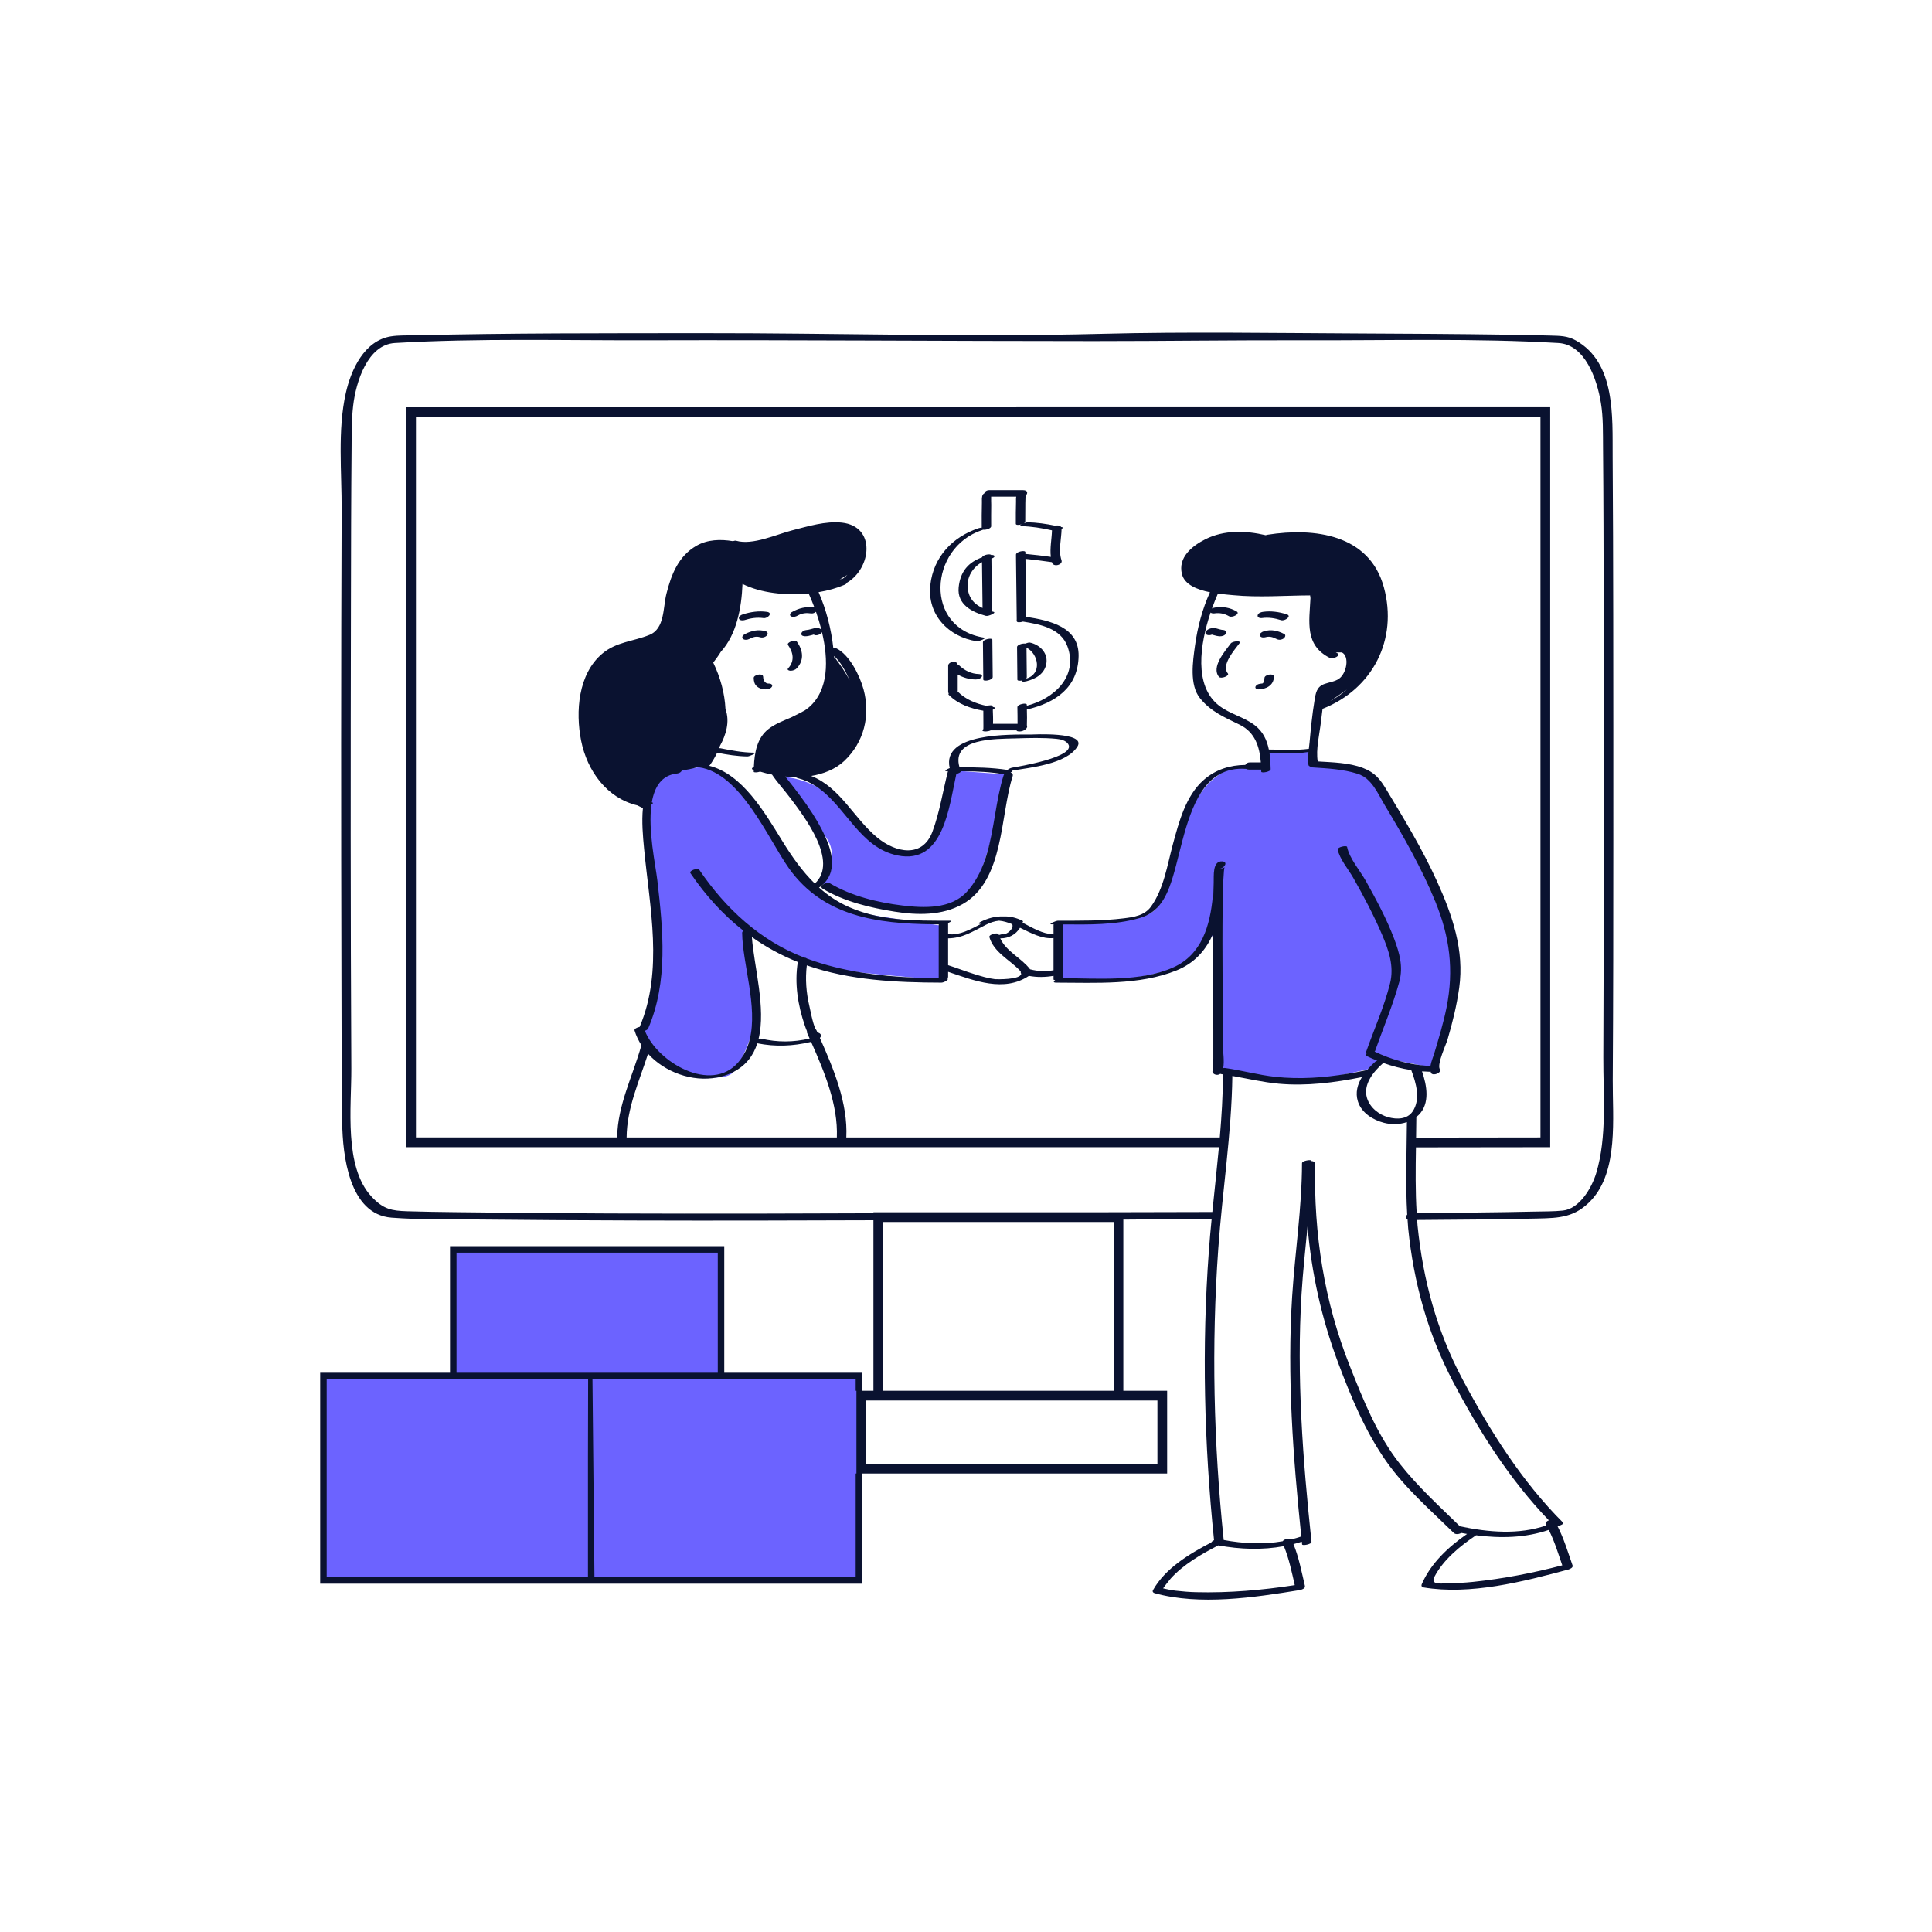 <?xml version="1.0" standalone="no"?>
<svg version="1.1" id="Layer_1" xmlns="http://www.w3.org/2000/svg" xmlns:xlink="http://www.w3.org/1999/xlink" x="0px" y="0px" width="595.28px" height="595.28px" viewBox="0 0 595.28 595.28" enable-background="new 0 0 595.28 595.28" xml:space="preserve">
<path id="color_x5F_2" fill="#6c63ff" d="M264.648,431.518v-7.55h-42.489v-39h-82.5v39h-40v62.99h164.989v-35.94V431.518z
	 M289.229,285.098c-0.569-0.08-1.27-0.19-2.06-0.311c-2.82-0.42-6.82-1.029-10.69-1.609c-0.01,0-0.02,0-0.04-0.01
	c-2.26-0.351-4.47-0.69-6.369-0.98c-0.021,0-0.04,0-0.061-0.01c-2.35-0.37-4.21-0.67-5.06-0.82c-3.66-0.67-10.33-4-10.33-4
	c-7.33-5.67-24.66-31.67-28-35c-3.33-3.34-8.33-6.67-11-6c-0.08,0.021-0.17,0.04-0.271,0.061c0,0,0,0-0.01,0
	c-0.31,0.06-0.69,0.109-1.12,0.149c-3.59,0.42-10.68,0.82-13.27,7.45c-3,7.67-1,23.67,0,32c1,8.34,1.67,25.34,0.67,30
	c-1,4.67-4.67,11.67-4.67,11.67l9,11.33c3.84,1.59,10.29,3.17,14.97,2.979c2.229-0.079,4.07-0.569,5.03-1.64
	c0.029-0.03,0.06-0.06,0.08-0.1c1.09-1.24,2.119-3.15,3.029-5.17c0,0,0.011,0,0.011-0.011c0.729-1.63,1.38-3.319,1.92-4.77
	c0.62-1.69,1.08-3.061,1.3-3.62c0.66-1.67-0.67-13-0.67-13l-1.33-18c0,0,11.66,9,19,11.33c3.14,1,9.85,1.94,16.52,2.69
	c6.24,0.689,12.431,1.22,15.61,1.479h0.06c1.351,0.11,2.141,0.17,2.141,0.17l6.33,0.33l1-16.33
	C290.949,285.357,290.309,285.258,289.229,285.098z M309.188,238.558l-12.1-0.91l-3.8-0.29l-3.67,15.33c0,0-3,8-7.67,10
	c-4.66,2-12.33-3.67-21.66-13.67c-3-3.22-6.11-5.36-8.95-6.8c-0.01-0.01-0.02-0.01-0.03-0.01c-3.949-1.99-7.37-2.601-9.22-2.771
	c-0.93-0.1-1.47-0.08-1.47-0.08s9.01,11.34,13.45,17.99c0.319,0.47,0.619,0.92,0.88,1.34c1.17,1.86,1.46,3.72,1.279,5.41
	c-0.449,4.1-3.609,7.26-3.609,7.26l1.06,1.061l0.04,0.04l1.57,1.56c0,0,14.66,4.67,21,6.67c6.33,2,20-2,23.33-6.33
	c0.99-1.29,2.39-4.96,3.87-9.479c0.029-0.091,0.06-0.181,0.09-0.271c0.12-0.37,0.24-0.75,0.37-1.13c0.02-0.08,0.04-0.15,0.069-0.23
	c3.36-10.579,6.931-24.56,6.931-24.56L309.188,238.558z M447.619,291.518c-4-13.5-21.5-47.5-21.5-47.5s-7.5-7.5-13-7.5s-9.5-1-9.5-1
	l0.5-4.5l-14,1v3.5l-11.5,1.5c0,0-1.24,0.41-3.01,1.64c-0.011,0-0.011,0-0.011,0.011c-1.59,1.1-3.6,2.85-5.529,5.54
	c-1.221,1.699-2.421,3.779-3.45,6.31c-4.5,11-9.5,26.5-9.5,26.5s0.42,1.69-1.21,3.28c-0.07,0.06-0.13,0.12-0.2,0.18
	c-0.18,0.17-0.39,0.34-0.63,0.49c-0.05,0.04-0.101,0.08-0.15,0.1c-0.88,0.57-2.109,1.08-3.81,1.45c-7,1.5-24.5,2-24.5,2l-1,17.5
	l15,0.5c0,0,18.5-2,24-5.5c4.1-2.61,7.37-6.62,8.77-8.48c0.12-0.17,0.23-0.31,0.32-0.439c0.27-0.37,0.41-0.58,0.41-0.58l0.5-5
	l1,47.5c0,0,19.5,4.5,28.5,3c3.819-0.64,7.83-1.45,11.17-2.18c2.59-0.57,4.78-1.08,6.18-1.42c1.05-0.25,1.65-0.4,1.65-0.4l1.5-2.5
	l7,0.5h0.01l5.7,1.14c0.02,0.011,0.04,0.011,0.06,0.011l4.23,0.85C441.619,329.018,451.619,305.018,447.619,291.518z"></path>
<path id="color_x5F_1" d="M317.319,197.987c-0.28-0.06-0.9,0.11-1.46,0.32c-0.801-0.13-2.49,0.34-2.49,1.08
	c0.04,3.35,0.08,6.689,0.1,10.03c0.01,0.35,0.72,0.399,1.44,0.25c-0.221,0.29,0.26,0.5,1.319,0.239c3.011-0.75,5.78-2.38,6.2-5.699
	C322.839,201.018,320.209,198.577,317.319,197.987z M316.159,209.088c0.13-0.141,0.21-0.28,0.21-0.45
	c-0.021-3.03-0.05-6.061-0.09-9.09C320.049,201.508,321.119,207.728,316.159,209.088z M305.759,197.128
	c-0.01-0.7-2.91-0.2-2.899,0.779c0.05,3.82,0.09,7.65,0.109,11.48c0.01,0.7,2.91,0.2,2.9-0.78
	C305.839,204.777,305.799,200.958,305.759,197.128z M306.148,188.518c-0.18-0.04-0.369-0.1-0.55-0.15
	c0.03-0.069,0.05-0.149,0.05-0.22c-0.06-5.35-0.13-10.7-0.18-16.05c1.36-0.38,1.2-1.21-0.07-1.101
	c-0.359-0.449-2.529-0.06-2.81,0.73c-4.14,1.48-6.71,4.28-7.21,9.25c-0.52,5.25,4.07,7.63,8.42,8.78
	C304.539,189.947,307.129,188.777,306.148,188.518z M298.429,182.638c-1.12-4.01,0.91-7.62,4.141-9.44
	c0.05,4.71,0.109,9.431,0.17,14.141C300.739,186.407,299.089,185.018,298.429,182.638z M332.329,202.138
	c0.16-9.04-8.94-10.95-16.16-12.09c-0.08-5.95-0.15-11.91-0.21-17.86c2.729,0.271,5.439,0.65,8.16,1.021
	c0.02,0.069,0.029,0.14,0.05,0.199c0.479,1.41,3.37,0.61,2.9-0.779c-1.03-3.04-0.03-6.54,0.02-9.681c0.37-0.21,0.54-0.42,0.22-0.5
	c-0.12-0.02-0.25-0.05-0.37-0.08c-0.319-0.489-1.1-0.59-1.76-0.38c-2.83-0.59-5.78-1.01-8.62-1.069c-0.199,0-0.62,0.119-1.05,0.29
	c0.23-0.16,0.38-0.36,0.38-0.58c-0.01-1.87,0-3.75,0.03-5.631c0.01-0.6,0.02-1.21,0.05-1.81c0-0.08,0.03-0.3,0.05-0.51
	c0.73-0.58,0.7-1.66-0.75-1.66h-10.5c-0.81,0-1.37,0.49-1.489,0.99c-0.19,0.109-0.351,0.239-0.44,0.39
	c-0.43,0.67-0.28,1.8-0.3,2.561c-0.08,2.539-0.061,5.079-0.05,7.619c-0.311,0.011-0.641,0.061-0.92,0.15
	c-8.08,2.68-13.96,8.87-14.921,17.51c-1.02,9.17,5.62,16.03,14.29,17.34c0.671,0.11,3.141-0.979,2.391-1.09
	c-18.76-2.84-17.12-27.74-0.771-33.149c0.141-0.04,0.261-0.091,0.36-0.13c0.8,0.119,2.47-0.341,2.47-1.08
	c-0.01-2.19-0.01-4.381,0.021-6.57c0.01-0.5-0.07-1.72-0.03-2.53h7.73c-0.101,0.521-0.051,1.141-0.061,1.57
	c-0.08,2.27-0.06,4.54-0.06,6.81c0,0.391,0.93,0.41,1.739,0.16c-0.489,0.28-0.71,0.54-0.05,0.55c3.13,0.061,6.391,0.601,9.45,1.29
	c-0.08,2.66-0.69,5.5-0.35,8.17c-2.511-0.34-5.021-0.659-7.551-0.88c-0.069-0.01-0.18,0-0.29,0.021v-0.59
	c-0.01-0.7-2.909-0.2-2.899,0.779c0,0.5,0.01,1,0.01,1.5c0.061,6.15,0.14,12.311,0.22,18.471c-0.06,0.09-0.069,0.18,0,0.25
	c0,0.09,0.011,0.18,0.011,0.27c0,0.43,1.06,0.41,1.899,0.12c5.36,0.83,11.71,2.09,13.73,7.69c3.37,9.319-4.311,16.149-12.53,18.229
	c0-0.11-0.01-0.21-0.01-0.31c0-0.69-2.9-0.2-2.9,0.779c0.021,1.7,0.07,3.4,0.05,5.11h-7.56c0.06-1.44-0.01-2.91-0.061-4.34
	c0.61-0.33,0.95-0.72,0.15-0.83c-0.06-0.01-0.12-0.021-0.17-0.03c0-0.06-0.01-0.13-0.01-0.189c0-0.41-1-0.4-1.82-0.131
	c-3.34-0.689-6.53-1.97-8.979-4.43c0.01-0.05,0.02-0.1,0.02-0.149v-5.091c1.65,0.95,3.48,1.48,5.47,1.521
	c0.65,0.02,1.53-0.22,1.91-0.79c0.391-0.58-0.32-0.86-0.79-0.87c-2.41-0.05-4.49-1.09-6.21-2.74c-0.1-0.09-0.24-0.16-0.399-0.189
	c-0.2-1.36-2.921-0.931-2.921,0.359v8c0,0.23,0.07,0.4,0.171,0.551c-0.11,0.14-0.131,0.279-0.011,0.399
	c2.851,2.891,6.74,4.23,10.67,4.91c0.011,1.55,0.021,3.09,0.021,4.64c0,0.33,0,0.66-0.01,0.99c0,0.01,0,0.01,0,0.021
	c-0.091,0.08-0.181,0.159-0.24,0.27c-0.19,0.34,0.28,0.44,0.7,0.46c0.109,0.01,0.229,0.021,0.33,0.01
	c0.359-0.01,0.989-0.1,1.47-0.34h7.97c-0.02,0.391,1.08,0.34,1.24,0.32c0.46-0.07,1.01-0.23,1.39-0.561
	c0.05-0.02,0.09-0.05,0.141-0.079l0.01-0.011c0.02-0.01,0.03-0.029,0.05-0.04c0.07-0.06,0.12-0.12,0.16-0.18
	c0.27-0.32,0.36-0.71,0.18-1.01c0.07-1.61,0.04-3.24,0-4.86C325.199,216.548,332.159,211.867,332.329,202.138z M332.329,202.138
	c0.16-9.04-8.94-10.95-16.16-12.09c-0.08-5.95-0.15-11.91-0.21-17.86c2.729,0.271,5.439,0.65,8.16,1.021
	c0.02,0.069,0.029,0.14,0.05,0.199c0.479,1.41,3.37,0.61,2.9-0.779c-1.03-3.04-0.03-6.54,0.02-9.681c0.37-0.21,0.54-0.42,0.22-0.5
	c-0.12-0.02-0.25-0.05-0.37-0.08c-0.319-0.489-1.1-0.59-1.76-0.38c-2.83-0.59-5.78-1.01-8.62-1.069c-0.199,0-0.62,0.119-1.05,0.29
	c0.23-0.16,0.38-0.36,0.38-0.58c-0.01-1.87,0-3.75,0.03-5.631c0.01-0.6,0.02-1.21,0.05-1.81c0-0.08,0.03-0.3,0.05-0.51
	c0.73-0.58,0.7-1.66-0.75-1.66h-10.5c-0.81,0-1.37,0.49-1.489,0.99c-0.19,0.109-0.351,0.239-0.44,0.39
	c-0.43,0.67-0.28,1.8-0.3,2.561c-0.08,2.539-0.061,5.079-0.05,7.619c-0.311,0.011-0.641,0.061-0.92,0.15
	c-8.08,2.68-13.96,8.87-14.921,17.51c-1.02,9.17,5.62,16.03,14.29,17.34c0.671,0.11,3.141-0.979,2.391-1.09
	c-18.76-2.84-17.12-27.74-0.771-33.149c0.141-0.04,0.261-0.091,0.36-0.13c0.8,0.119,2.47-0.341,2.47-1.08
	c-0.01-2.19-0.01-4.381,0.021-6.57c0.01-0.5-0.07-1.72-0.03-2.53h7.73c-0.101,0.521-0.051,1.141-0.061,1.57
	c-0.08,2.27-0.06,4.54-0.06,6.81c0,0.391,0.93,0.41,1.739,0.16c-0.489,0.28-0.71,0.54-0.05,0.55c3.13,0.061,6.391,0.601,9.45,1.29
	c-0.08,2.66-0.69,5.5-0.35,8.17c-2.511-0.34-5.021-0.659-7.551-0.88c-0.069-0.01-0.18,0-0.29,0.021v-0.59
	c-0.01-0.7-2.909-0.2-2.899,0.779c0,0.5,0.01,1,0.01,1.5c0.061,6.15,0.14,12.311,0.22,18.471c-0.06,0.09-0.069,0.18,0,0.25
	c0,0.09,0.011,0.18,0.011,0.27c0,0.43,1.06,0.41,1.899,0.12c5.36,0.83,11.71,2.09,13.73,7.69c3.37,9.319-4.311,16.149-12.53,18.229
	c0-0.11-0.01-0.21-0.01-0.31c0-0.69-2.9-0.2-2.9,0.779c0.021,1.7,0.07,3.4,0.05,5.11h-7.56c0.06-1.44-0.01-2.91-0.061-4.34
	c0.61-0.33,0.95-0.72,0.15-0.83c-0.06-0.01-0.12-0.021-0.17-0.03c0-0.06-0.01-0.13-0.01-0.189c0-0.41-1-0.4-1.82-0.131
	c-3.34-0.689-6.53-1.97-8.979-4.43c0.01-0.05,0.02-0.1,0.02-0.149v-5.091c1.65,0.95,3.48,1.48,5.47,1.521
	c0.65,0.02,1.53-0.22,1.91-0.79c0.391-0.58-0.32-0.86-0.79-0.87c-2.41-0.05-4.49-1.09-6.21-2.74c-0.1-0.09-0.24-0.16-0.399-0.189
	c-0.2-1.36-2.921-0.931-2.921,0.359v8c0,0.23,0.07,0.4,0.171,0.551c-0.11,0.14-0.131,0.279-0.011,0.399
	c2.851,2.891,6.74,4.23,10.67,4.91c0.011,1.55,0.021,3.09,0.021,4.64c0,0.33,0,0.66-0.01,0.99c0,0.01,0,0.01,0,0.021
	c-0.091,0.08-0.181,0.159-0.24,0.27c-0.19,0.34,0.28,0.44,0.7,0.46c0.109,0.01,0.229,0.021,0.33,0.01
	c0.359-0.01,0.989-0.1,1.47-0.34h7.97c-0.02,0.391,1.08,0.34,1.24,0.32c0.46-0.07,1.01-0.23,1.39-0.561
	c0.05-0.02,0.09-0.05,0.141-0.079l0.01-0.011c0.02-0.01,0.03-0.029,0.05-0.04c0.07-0.06,0.12-0.12,0.16-0.18
	c0.27-0.32,0.36-0.71,0.18-1.01c0.07-1.61,0.04-3.24,0-4.86C325.199,216.548,332.159,211.867,332.329,202.138z M316.229,209.907
	c3.011-0.75,5.78-2.38,6.2-5.699c0.41-3.19-2.22-5.631-5.109-6.221c-0.28-0.06-0.9,0.11-1.46,0.32c-0.801-0.13-2.49,0.34-2.49,1.08
	c0.04,3.35,0.08,6.689,0.1,10.03c0.01,0.35,0.72,0.399,1.44,0.25C314.688,209.958,315.169,210.168,316.229,209.907z
	 M316.279,199.548c3.77,1.96,4.84,8.18-0.12,9.54c0.13-0.141,0.21-0.28,0.21-0.45C316.349,205.607,316.319,202.577,316.279,199.548z
	 M305.398,170.997c-0.359-0.449-2.529-0.06-2.81,0.73c-4.14,1.48-6.71,4.28-7.21,9.25c-0.52,5.25,4.07,7.63,8.42,8.78
	c0.74,0.189,3.33-0.98,2.35-1.24c-0.18-0.04-0.369-0.1-0.55-0.15c0.03-0.069,0.05-0.149,0.05-0.22c-0.06-5.35-0.13-10.7-0.18-16.05
	C306.829,171.718,306.669,170.888,305.398,170.997z M298.429,182.638c-1.12-4.01,0.91-7.62,4.141-9.44
	c0.05,4.71,0.109,9.431,0.17,14.141C300.739,186.407,299.089,185.018,298.429,182.638z M302.859,197.907
	c0.05,3.82,0.09,7.65,0.109,11.48c0.01,0.7,2.91,0.2,2.9-0.78c-0.03-3.83-0.07-7.649-0.11-11.479
	C305.749,196.428,302.849,196.928,302.859,197.907z M396.459,189.277c-2.37-0.76-4.87-1.109-7.34-0.76
	c-0.61,0.09-1.51,0.39-1.62,1.1c-0.11,0.69,0.8,0.9,1.3,0.82c2.03-0.29,4.01,0.03,5.95,0.65
	C395.859,191.438,398.169,189.817,396.459,189.277z M395.679,195.327c-2.06-1.029-3.99-1.5-6.27-0.81c-0.511,0.15-1.38,0.61-1.2,1.3
	c0.18,0.66,1.18,0.68,1.689,0.521c1.32-0.391,2.341-0.011,3.53,0.59c0.66,0.319,1.47,0.22,2.07-0.21
	C395.909,196.428,396.339,195.657,395.679,195.327z M391.229,207.827c-0.479,0.051-1.609,0.391-1.63,1.051
	c-0.01,0.55-0.12,1.229-0.42,1.56c-0.02,0.03-0.04,0.05-0.05,0.06c-0.02,0.011-0.03,0.021-0.06,0.04
	c-0.021,0.011-0.021,0.011-0.03,0.021c-0.01,0-0.021,0.01-0.03,0.01c-0.02,0.01-0.05,0.01-0.08,0.021
	c-0.149,0.01-0.37,0.029-0.13,0.029c-0.67,0.011-1.52,0.19-1.9,0.82c-0.35,0.58,0.29,0.98,0.82,0.97
	c2.351-0.029,4.74-1.22,4.79-3.85C392.529,207.878,391.769,207.768,391.229,207.827z M379.229,198.237
	c-1.729,2.32-6.149,7.34-3.63,10.33c0.59,0.69,3.36-0.32,2.71-1.09c-2.14-2.53,2.141-7.32,3.59-9.27
	C382.629,197.237,379.739,197.558,379.229,198.237z M377.739,195.188c0.33-0.6-0.28-1.06-0.851-1.08c-0.74-0.03-1.42-0.33-2.14-0.49
	c-0.95-0.199-2.04-0.109-2.811,0.53c-0.42,0.35-0.829,0.98-0.199,1.37c0.449,0.27,1.149,0.24,1.68,0.01
	c0.19,0.05,0.39,0.11,0.58,0.17c0.6,0.181,1.22,0.32,1.85,0.351C376.529,196.067,377.389,195.838,377.739,195.188z M245.519,197.678
	c-0.5-0.71-3.31,0.229-2.699,1.09c1.649,2.33,2.06,4.95,0.01,7.16c-0.48,0.52,0.41,0.74,0.76,0.74c0.68-0.011,1.44-0.25,1.92-0.761
	C247.869,203.357,247.419,200.357,245.519,197.678z M237.019,210.617c-0.479-0.01-0.729,0-1.13-0.31
	c-0.529-0.42-0.74-1.09-0.75-1.75c-0.02-0.67-0.72-0.79-1.279-0.73c-0.461,0.051-1.65,0.4-1.631,1.051
	c0.021,0.979,0.21,1.939,0.99,2.609c0.74,0.66,1.74,0.91,2.71,0.92c0.67,0.011,1.53-0.199,1.91-0.819
	C238.188,210.997,237.539,210.617,237.019,210.617z M235.249,190.447c1.31,0.181,3.01-1.649,1.05-1.93
	c-2.49-0.36-5.02,0.01-7.4,0.77c-0.51,0.16-1.399,0.601-1.22,1.28c0.181,0.65,1.19,0.66,1.69,0.5
	C231.299,190.458,233.239,190.157,235.249,190.447z M234.229,196.348c0.681,0.21,1.561-0.021,2.051-0.55
	c0.439-0.48,0.279-1.101-0.351-1.29c-2.27-0.681-4.3-0.19-6.37,0.84c-0.46,0.229-1.16,0.83-0.71,1.399
	c0.431,0.54,1.41,0.431,1.95,0.16C231.989,196.308,232.898,195.947,234.229,196.348z M263.88,431.518v19.5l0,0V431.518
	L263.88,431.518z M496.909,332.888c0.16-24.82,0.18-49.641,0.18-74.45c0-22.88,0.01-45.76-0.03-68.64
	c-0.029-16.36-0.06-32.721-0.18-49.07c-0.09-12.3,1-28.9-11.35-35.83c-2.591-1.46-4.95-1.41-7.82-1.5
	c-4.64-0.15-9.28-0.21-13.92-0.28c-15.03-0.22-30.061-0.3-45.09-0.37c-26.36-0.119-52.78-0.569-79.13,0.11
	c-41.75,1.07-81.94-0.25-123.431-0.2c-29.43,0.03-58.89-0.05-88.319,0.66c-2.421,0.061-4.971-0.05-7.37,0.33
	c-8.23,1.3-12.29,10.311-13.891,17.42c-2.59,11.5-1.239,24.41-1.29,36.07c-0.199,47.979-0.18,95.95-0.06,143.93
	c0.03,14.94,0.03,29.891,0.229,44.83c0.141,10.03,2.11,28.28,15.21,29.28c8.971,0.689,18.07,0.47,27.051,0.569
	c16.029,0.171,32.069,0.25,48.109,0.301c24.44,0.08,48.87,0.02,73.311-0.07v52.54h-3.471v-5.55h-42.489v-39h-84.5v39h-40v64.99
	h166.989v-33.94h93.971v-25.5h-13.5v-52.74c8.939-0.06,18.33-0.16,27.21-0.18c-0.33,3.3-0.62,6.59-0.86,9.89
	c-2.189,29.69-1.439,59.45,1.601,89.05c-0.391,0.21-0.73,0.471-0.851,0.71c-6.79,3.53-14.18,7.971-17.96,14.69
	c-0.26,0.45,0.05,0.82,0.5,0.94c13.97,3.859,30.65,1.33,44.69-0.95c0.56-0.101,1.819-0.48,1.62-1.3
	c-1.04-4.341-1.841-8.74-3.53-12.87c0.859-0.221,1.72-0.471,2.57-0.74c0.029,0.27,0.06,0.55,0.09,0.83
	c0.06,0.51,2.979-0.04,2.899-0.78c-2.68-25.33-4.63-50.89-3.069-76.359c0.43-6.961,1.189-13.881,1.85-20.811
	c1.23,14.32,4.27,28.26,9.47,42.11c3.91,10.399,8.3,21.02,14.71,30.149c5.83,8.32,13.681,15.11,20.9,22.181
	c0.54,0.52,1.61,0.38,2.28-0.021c0.6,0.11,1.189,0.21,1.79,0.311c-5.75,4-11.19,9.029-13.971,15.52c-0.18,0.44-0.01,0.86,0.5,0.95
	c14.46,2.43,30.83-1.771,44.761-5.53c0.43-0.12,1.439-0.59,1.22-1.22c-1.43-4.09-2.66-8.24-4.63-12.101
	c0.91-0.189,2.02-0.77,1.75-1.05c-12.75-12.71-22.62-28.41-31.04-44.229c-7.891-14.83-12.15-30.57-13.84-47.311
	c-0.051-0.59-0.08-1.17-0.131-1.76c12.37-0.08,24.75-0.17,37.11-0.45c6.76-0.149,11.62-0.35,16.58-5.7
	C498.719,360.697,496.839,344.338,496.909,332.888z M263.88,428.518v25.5h-0.231v31.94h-80.489l-0.613-61.146l35.333,0.156h45.77
	v3.55H263.88z M100.659,424.968h38l42.553-0.156l-0.053,24.156v36.99h-80.5V424.968z M181.159,424.968v22 M140.659,422.968v-37h80.5
	v37H140.659z M221.159,424.968l-38.614,0.178 M356.619,431.518v19.5H266.88v-19.5H356.619z M272.119,428.518v-52h71v52H272.119z
	 M398.938,488.397c-10.04,1.55-20.25,2.44-30.399,2.18c-2.09-0.05-4.18-0.22-6.26-0.46c-1.311-0.149-2.591-0.409-3.881-0.71
	c-0.1-0.02,1.94-2.62,2.32-3.04c3.92-4.35,9.45-7.529,14.66-10.21c6.74,1.23,13.54,1.471,20.21,0.24
	C397.179,480.258,397.999,484.338,398.938,488.397z M481.359,482.298c-9.051,2.37-18.271,4.149-27.58,5.109
	c-2.471,0.25-4.95,0.391-7.44,0.41c-1.92,0.021-5.78,0.72-4.36-2c2.74-5.27,7.92-9.49,12.82-12.78c7.53,0.971,15.19,0.82,22.4-1.649
	C478.969,474.857,480.089,478.607,481.359,482.298z M447.719,425.747c7.98,15.2,17.53,30.261,29.5,42.681
	c-0.68,0.27-1.22,0.81-0.88,1.39c0.04,0.061,0.07,0.12,0.1,0.18c-8.529,2.961-17.89,2.11-26.609,0.28
	c-6.37-6.2-12.96-12.229-18.49-19.22c-7.02-8.89-11.29-19.7-15.43-30.13c-7.971-20.07-11.11-40.75-10.71-62.21
	c0.01-0.66-0.521-0.971-1.13-0.99v-0.1c0-0.42-2.9-0.021-2.9,0.779c-0.03,13.761-2.16,27.37-3.04,41.08
	c-1.58,24.63,0.28,49.4,2.82,73.92c-1.04,0.351-2.08,0.66-3.13,0.92c-0.681-0.479-2.2-0.09-2.601,0.551
	c-5.99,1.05-12.16,0.729-18.18-0.381c-3.101-29.859-3.811-59.829-1.67-89.789c1.26-17.711,4.1-35.431,4.34-53.2
	c4.76,0.85,9.45,1.95,14.29,2.399c8.58,0.78,17.21-0.34,25.63-2.029c-1.37,2.239-2.07,4.779-1.25,7.449
	c1.09,3.561,4.68,5.78,8.1,6.641c2.25,0.569,4.771,0.529,7.011-0.23c-0.07,9.521-0.46,18.99,0.09,28.5
	c-0.45,0.471-0.48,1.181,0.109,1.5c0.061,0.9,0.11,1.8,0.19,2.7C435.579,395.228,439.898,410.848,447.719,425.747z M252.619,319.798
	c0.729-0.78,0.17-1.471-0.63-1.641c-0.061-0.06-0.13-0.13-0.2-0.21c-0.07-0.17-0.15-0.35-0.23-0.52
	c-0.06-0.141-0.16-0.25-0.279-0.34c-0.95-2.07-1.67-6.15-1.891-7.07c-0.979-4.12-1.31-8.37-0.8-12.57
	c13.22,4.61,27.62,5.29,41.49,5.32c0.79,0,2.6-1.05,1.74-1.31c0.189-0.141,0.31-0.29,0.31-0.461v-1.569
	c8.12,2.75,17.22,6.38,24.89,1.25c2.511,0.479,5.051,0.43,7.591-0.01v1.1c0,0.14,0.21,0.21,0.51,0.22
	c-0.53,0.37-0.721,0.78,0.34,0.78c12.11,0,25.57,0.86,37.05-3.771c5.33-2.149,8.73-5.909,10.88-10.46
	c0.11-0.229,0.221-0.46,0.32-0.689v0.25c0,1.71,0.01,3.42,0.01,5.13c0.01,8.07,0.08,16.13,0.12,24.2c0.01,2.89,0.021,5.78,0,8.67
	c-0.01,0.84-0.02,1.68-0.04,2.52c-0.02,0.74-0.26,1.2-0.05,1.07c-0.23,0.3-0.271,0.65,0.05,0.99c0.01,0,0.01,0.01,0.021,0.02
	c0.529,0.561,1.529,0.63,2.17,0.16c0.12,0.05,0.26,0.09,0.439,0.11c0.13,0.02,0.271,0.05,0.4,0.069
	c-0.04,6.48-0.44,12.96-0.99,19.431h-115.08C261.279,339.907,256.869,329.388,252.619,319.798z M392.949,331.787
	c-5.221-0.56-10.28-1.989-15.471-2.72c-0.189-0.03-0.39-0.01-0.59,0.04c0.42-2.12-0.09-5.29-0.09-6.72c0-6.86-0.07-13.71-0.1-20.561
	c-0.04-7.449-0.07-14.89,0.02-22.34c0.04-2.75,0.09-5.51,0.21-8.26c0.04-0.93,0.101-1.86,0.181-2.79
	c0.189-2.19,0.619-0.72-1.37-0.81c1.439,0,2.79-2.091,0.87-2.221c-3.12-0.199-2.561,4.61-2.65,6.57c-0.061,1.32-0.09,2.65-0.12,3.98
	c-0.09,0.09-0.15,0.18-0.16,0.279c-0.84,8.92-3.38,17.95-12.24,21.87c-10.159,4.49-23.27,3.33-34.159,3.29
	c0.14-0.12,0.229-0.26,0.229-0.4v-16.17c7.86,0.061,16.19,0.221,23.67-1.97c1.45-0.42,2.681-1.02,3.75-1.79
	c0.05-0.02,0.101-0.06,0.15-0.1c0.22-0.15,0.43-0.32,0.63-0.49c0.07-0.06,0.13-0.12,0.2-0.18c1.95-1.721,3.27-4.051,4.35-6.82
	c3.061-7.84,4.51-21.04,9.811-29.27c1.489-2.32,3.29-4.25,5.529-5.54c0-0.011,0-0.011,0.011-0.011c2.279-1.33,5.02-1.989,8.35-1.75
	c0.21,0.141,0.49,0.221,0.88,0.221h3.75c0.01,0.22,0.01,0.439,0.021,0.649c0.01,0.51,2.909,0.061,2.899-0.78
	c-0.03-1.63-0.11-3.279-0.34-4.88c4,0.07,8.04,0.2,11.99-0.42c-0.16,1.391-0.25,2.811,0.01,4.04c0.05,0.21,0.22,0.34,0.45,0.41
	c0.109,0.16,0.359,0.28,0.8,0.311c4.66,0.31,9.31,0.529,13.79,1.93c4.5,1.399,6.3,6.13,8.55,9.859
	c5.75,9.54,11.25,19.261,15.49,29.591c4.45,10.8,5.75,21.02,3.47,32.52c-0.97,4.851-2.43,9.601-3.84,14.34
	c-0.29,0.971-0.92,2.41-1.14,3.75c-1.12-0.05-2.24-0.14-3.351-0.279c-0.02,0-0.04,0-0.06-0.011c-1.92-0.239-3.82-0.63-5.7-1.14
	h-0.01c-2.78-0.75-5.49-1.76-8.09-3.01c0.09-0.08,0.159-0.16,0.189-0.24c2.48-7.07,5.47-14.06,7.44-21.29
	c1.26-4.66,0.04-8.87-1.62-13.29c-2.32-6.16-5.521-12.01-8.7-17.75c-1.7-3.05-5.1-6.99-5.77-10.47c-0.12-0.61-3.03,0.069-2.9,0.77
	c0.56,2.92,3.36,6.2,4.79,8.73c3.229,5.71,6.32,11.51,8.89,17.54c2.07,4.859,3.75,9.729,2.45,14.979
	c-1.8,7.25-4.97,14.26-7.439,21.29c-0.051,0.12,0.079,0.2,0.289,0.24c-0.38,0.3-0.51,0.65-0.01,0.89
	c1.061,0.511,2.141,0.971,3.23,1.41c-0.24,0.07-0.45,0.16-0.58,0.28c-0.8,0.7-1.59,1.479-2.32,2.32
	c-0.109,0.119-0.22,0.239-0.32,0.359c-0.14,0-0.27,0-0.43,0.03c-1.81,0.38-3.62,0.72-5.43,1.03
	C407.898,332.067,400.459,332.598,392.949,331.787z M381.009,188.378c-2.05-1.181-4.24-1.551-6.57-1.2
	c-0.3,0.04-0.68,0.14-1.01,0.31c0.601-1.66,1.22-3.21,1.83-4.6c1.8,0.24,3.47,0.38,4.67,0.49c7.88,0.76,15.84,0.109,23.74,0.069
	c0.03,0.21,0.07,0.5,0.11,0.84c-0.351,7.36-1.87,14.521,6.029,18.46c0.9,0.45,3.551-0.829,2.29-1.46
	c-0.18-0.079-0.34-0.18-0.51-0.27h1.87c2.439,1.21,1.47,6.49-0.93,8.14c-1.19,0.83-3.04,1.08-4.42,1.57
	c-2.49,0.89-2.711,2.86-3.101,5.23c-0.7,4.239-1.12,8.539-1.51,12.819c-0.05,0.61-0.14,1.26-0.22,1.94
	c-4.021,0.55-8.181,0.24-12.221,0.22c-0.02,0-0.06,0.01-0.1,0.01c-0.58-2.88-1.78-5.52-4.311-7.47c-3.34-2.58-7.689-3.46-11.079-6.1
	c-7.771-6.061-5.841-18.9-2.57-28.641c0.28,0.24,0.8,0.3,1.1,0.26c1.7-0.25,3.141,0.04,4.63,0.891
	C379.669,190.428,382.299,189.117,381.009,188.378z M414.999,212.458c-1.55,1.35-3.271,2.55-5.15,3.569
	C411.398,214.978,413.239,213.718,414.999,212.458z M426.119,327.607c0.04-0.03,0.06-0.06,0.09-0.09c2.8,1,5.689,1.75,8.63,2.2
	c0,0.01,0,0.02,0,0.02c1.47,3.86,2.98,9.03,0.38,12.771c-1.689,2.43-4.88,2.43-7.46,1.729c-2.92-0.8-5.649-2.96-6.56-5.92
	C419.919,334.107,423.199,330.188,426.119,327.607z M436.398,344.147c0.25-0.2,0.511-0.4,0.74-0.63c3.521-3.51,2.51-9.09,1.01-13.42
	c0.75,0.06,1.5,0.1,2.25,0.12c0.12,0,0.261-0.021,0.391-0.05c0.05,0.149,0.09,0.31,0.16,0.449c0.54,0.98,3.34,0.011,2.67-1.199
	c-0.88-1.62,1.93-7.54,2.39-9.12c1.54-5.221,2.83-10.5,3.59-15.891c1.63-11.58-2.09-22.39-6.81-32.81
	c-4.43-9.79-10.01-19-15.55-28.19c-2.021-3.35-3.54-5.35-7.301-6.79c-4.329-1.649-9.319-1.72-13.92-2.01
	c-0.64-3.68,0.57-8.49,0.971-12.1c0.149-1.37,0.319-2.74,0.51-4.11c15.45-6.07,23.28-21.35,18.899-37.43
	c-4.449-16.36-21.42-18.471-35.859-16.21c-0.18,0.02-0.36,0.08-0.54,0.149c-6.14-1.439-12.83-1.67-18.62,1.25
	c-4.09,2.061-8.48,5.59-7.2,10.73c0.811,3.28,4.7,4.8,8.63,5.59c-2.35,5.16-3.84,10.83-4.609,16.44
	c-0.66,4.81-1.801,12.09,1.56,16.239c3.37,4.15,7.57,5.87,12.22,8.15c4.761,2.33,6.11,6.81,6.5,11.6h-3.409
	c-0.681,0-1.16,0.36-1.37,0.78c-4.641,0.04-9.101,1.39-12.75,4.57c-5.601,4.859-7.71,13.04-9.57,19.899
	c-1.72,6.37-2.79,13.74-6.75,19.2c-1.99,2.75-5.25,3.21-8.4,3.601c-6.689,0.829-13.54,0.72-20.27,0.729c-0.57,0-3.29,1.12-1.9,1.12
	h0.601c-0.03,0.06-0.05,0.12-0.05,0.18v2.91c-3.4-0.12-6.471-2.02-9.551-3.6c0.04-0.11,0.09-0.2,0.13-0.301
	c0.051-0.1,0.021-0.18-0.069-0.239c-1.91-0.98-3.931-1.48-5.99-1.38c-2.4-0.11-4.8,0.56-6.99,1.67c-0.91,0.47-0.56,0.649,0.07,0.66
	c-3.22,1.659-6.5,3.529-9.9,3.14c-0.05-0.01-0.109,0-0.18,0.01v-3.46c0.75-0.32,1.37-0.71,0.54-0.71c-5.39,0-10.84,0.04-16.19-0.51
	c-0.01,0-0.02,0-0.04-0.01c-2.14-0.21-4.27-0.53-6.369-0.98c-0.021,0-0.04,0-0.061-0.01c-2.88-0.62-5.71-1.49-8.47-2.71
	c-3.48-1.54-6.51-3.601-9.2-6.021c0.13-0.05,0.25-0.1,0.33-0.17c0.37-0.27,0.7-0.56,1.01-0.859c2.41-2.32,2.96-5.271,2.55-8.32
	c-0.3-2.271-1.149-4.59-2.159-6.75c-0.681-1.47-1.44-2.86-2.171-4.12c-2.109-3.66-4.619-7.09-7.189-10.44
	c-0.87-1.119-1.74-2.239-2.62-3.35c-0.04-0.06-0.09-0.11-0.13-0.17c0.86,0.08,1.72,0.15,2.58,0.18c0.229,0.011,0.46,0,0.689,0
	c0.051,0.11,0.2,0.21,0.49,0.29c2.08,0.521,3.92,1.38,5.59,2.471c0.011,0,0.021,0,0.03,0.01c9.24,6,13.44,18.979,25.24,21.37
	c14.16,2.88,15.81-14.94,18.08-25.101c0.77-0.21,1.51-0.6,1.41-0.85c0.34,0,0.68,0,1.02,0.01c4.05,0.03,8.11,0.2,12.1,0.91
	c0.07,0.01,0.131,0.02,0.2,0.03c-0.069,0.08-0.12,0.17-0.149,0.27c-2.4,7.5-2.851,16.46-5.221,24.39
	c-0.029,0.08-0.05,0.15-0.069,0.23c-0.12,0.38-0.24,0.76-0.37,1.13c-0.03,0.09-0.061,0.18-0.09,0.271
	c-1.25,3.649-2.98,7.029-5.591,9.899c-4.939,5.42-13.31,5.03-19.93,4.22c-7.52-0.909-15.66-2.909-22.229-6.81
	c-0.53-0.32-1.431-0.12-2.021,0.271c-0.62,0.39-0.92,0.97-0.22,1.39c6.68,3.97,14.55,5.84,22.149,7.05
	c6.98,1.12,14.591,1.26,20.931-2.31c12.859-7.24,11.53-27.19,15.43-39.41c0.2-0.63-0.14-1-0.63-1.141c0.5-0.26,0.8-0.52,0.43-0.59
	c5.69-0.939,16.801-2,20.16-7.42c2.88-4.64-14.07-3.7-14.13-3.7c-6.56,0.011-27.77-0.609-25.22,10.341
	c-0.92,0.359-1.95,0.96-0.931,0.96h0.391c-1.58,6.189-2.55,12.6-4.771,18.6c-3.09,8.3-11.359,6.51-17,1.86
	c-7.35-6.061-11.33-15.44-20.38-19c3.76-0.61,7.46-2.051,10.17-4.591c6.141-5.77,8.15-14.039,5.98-22.06
	c-1.11-4.11-4.311-10.76-8.49-12.72c-0.18-0.08-0.49-0.07-0.83,0c-0.64-5.88-2.17-11.86-4.54-17.26c2.91-0.49,5.65-1.25,7.98-2.261
	c0.439-0.18,0.67-0.41,0.76-0.649c7.52-4.42,9.05-17.34-1.55-18.511c-5.03-0.55-10.521,1.15-15.34,2.381
	c-4.881,1.25-12.15,4.659-17.21,3.21c-0.271-0.08-0.66-0.021-1.04,0.119c-3.811-0.64-7.82-0.539-11.24,1.421
	c-5.55,3.189-7.74,8.819-9.24,14.76c-1.09,4.28-0.47,10.77-5.24,12.7c-5.05,2.05-10.17,2.119-14.5,5.75
	c-7.479,6.27-8.31,17.93-6.55,26.83c1.87,9.369,7.98,17.729,17.32,19.949c0.99,0.5,1.64,0.811,1.72,0.851
	c-0.42,4.16,0,8.7,0.36,12.5c1.72,18.08,6,37.51-1.36,54.899c-0.83,0.15-1.729,0.62-1.58,1.101c0.49,1.62,1.23,3.13,2.13,4.54
	c-0.01,0.04-0.029,0.069-0.04,0.109c-2.68,9.521-7.29,18.311-7.45,28.311h-61.989v-221.99h346.479v221.99l-38.319,0.05
	C436.359,348.397,436.389,346.268,436.398,344.147z M304.839,288.737c1.38,4.67,6.08,6.87,9.28,10.17c0.2,0.21,0.34,0.4,0.43,0.58
	c-0.08,0.181-0.06,0.36,0.11,0.51c-0.13,1.931-7.66,1.74-8.07,1.7c-2.18-0.26-4.31-0.92-6.4-1.569c-2.71-0.83-5.359-1.881-8.06-2.74
	v-8.271c2.05-0.02,4.06-0.5,5.98-1.33c1.909-0.829,3.729-1.84,5.579-2.8c1.36-0.7,2.721-1.18,4.131-1.31
	c1.34,0.109,2.689,0.52,4.05,1.08c0.68,1.31-1.67,3.33-2.98,3.12c-0.229-0.03-0.66,0.06-1.109,0.22c-0.011-0.05-0.03-0.09-0.04-0.13
	C307.489,287.117,304.599,287.928,304.839,288.737z M308.188,289.128c2.61,0,4.74-1.101,6.101-3.271c3.38,1.64,6.82,3.53,10.32,3.18
	v9.91c-2.431,0.431-4.841,0.34-7.221-0.29C314.688,295.117,310.059,293.218,308.188,289.128z M248.659,318.208
	c0.27,0.59,0.529,1.18,0.8,1.779c-5.04,1.181-9.91,1.2-14.95,0.03c-0.18-0.04-0.46-0.01-0.78,0.08
	c2.341-9.521-1.409-22.36-2.06-31.37c4.32,3.07,9.04,5.65,14.15,7.68c-1.07,6.58,0.02,13.351,2.17,19.61
	c0.149,0.42,0.37,1.06,0.659,1.729C248.599,317.897,248.589,318.048,248.659,318.208z M248.579,295.327
	c-0.19-0.17-0.47-0.27-0.78-0.279c-13.6-5.21-24.27-15.15-32.35-27.061c-0.44-0.66-3.25,0.26-2.71,1.05
	c4.64,6.841,10.069,12.83,16.35,17.75c-0.25,0.171-0.42,0.381-0.42,0.62c0.11,9.5,4.87,22.761,2.32,32.9
	c-0.42,1.689-1.04,3.29-1.92,4.77c0,0.011-0.011,0.011-0.011,0.011c-0.46,0.779-0.989,1.52-1.59,2.22
	c-8.37,9.72-25.03-0.07-28.77-9.73c0.47-0.13,0.88-0.38,1.02-0.71c6.19-14.39,4.58-30.449,2.82-45.59
	c-0.561-4.81-2.92-15.439-1.811-23.35c0.45-0.3,0.641-0.61,0.11-0.73c0.82-4.77,3.021-8.399,7.85-8.88
	c0.7-0.07,1.24-0.51,1.431-0.95c1.62-0.199,2.99-0.489,4.1-0.8c0.26-0.06,0.49-0.13,0.72-0.2c0.131,0.011,0.271,0.03,0.4,0.051
	c0.01,0,0.01,0,0.01,0c12.9,1.729,21.46,22.319,27.75,31.14c10.63,14.91,27.34,17.01,44.07,17.229c0.7,0.011,1.41,0.021,2.11,0.021
	c-0.03,0.05-0.051,0.11-0.051,0.18v16.391c-2.58-0.021-5.17-0.08-7.75-0.19h-0.06c-5.24-0.229-10.46-0.67-15.61-1.479
	C259.949,298.787,254.179,297.407,248.579,295.327z M232.169,231.907c-3.47-0.05-6.85-0.689-10.24-1.37
	c-0.09-0.02-0.229-0.01-0.38,0.011c0.1-0.261,0.21-0.521,0.311-0.79c1.739-3.17,3.13-7.351,1.67-11.28
	c-0.23-4.89-1.58-9.8-3.771-14.32c0.66-0.84,1.53-2.02,2.37-3.37c4.82-5.3,6.35-13.42,6.65-20.869c5.6,2.79,13.29,3.64,20.38,2.93
	c0.59,1.32,1.189,2.76,1.77,4.31c-2.49-0.35-4.81,0.2-6.979,1.45c-0.471,0.26-0.811,0.95-0.221,1.28
	c0.641,0.37,1.48,0.109,2.07-0.23c1.32-0.76,2.64-0.88,4.13-0.66c0.5,0.08,1.09-0.159,1.49-0.5c0.62,1.771,1.19,3.631,1.67,5.54
	c-0.03-0.029-0.06-0.069-0.09-0.1c-1.32-1.09-3.061,0.12-4.48,0.17c-0.6,0.03-1.51,0.44-1.609,1.11c-0.12,0.72,0.81,0.84,1.3,0.819
	c0.65-0.02,1.29-0.17,1.91-0.35c0.2-0.06,0.399-0.12,0.609-0.18c0,0,0,0,0,0.01c0.66,0.54,2.24-0.021,2.53-0.76
	c2.03,8.54,2.12,17.87-3.99,23.149c-0.42,0.36-0.859,0.681-1.31,0.99c-1.39,0.76-2.84,1.5-4.2,2.16c-2.39,1.02-4.84,1.93-6.91,3.51
	c-3.63,2.771-4.39,7.42-4.569,11.74c-0.4,0.17-0.69,0.39-0.551,0.63c0.07,0.12,0.131,0.18,0.24,0.271
	c0.07,0.05,0.17,0.079,0.271,0.1c0,0.16-0.011,0.32-0.011,0.47c0,0.3,1.131,0.25,1.98-0.03c0.63,0.171,1.25,0.36,1.88,0.521
	c0.59,0.15,1.19,0.27,1.78,0.39c1.689,2.521,3.84,4.82,5.64,7.23c4.3,5.72,14.98,19.57,7.55,26.359
	c-3.87-3.779-7.05-8.3-9.939-12.989c-5.58-9.061-12.391-20.771-22.63-23.32c0.12-0.08,0.229-0.17,0.3-0.28
	c0.84-1.199,1.56-2.449,2.17-3.729c3.08,0.59,6.17,1.1,9.33,1.14C230.879,233.077,233.589,231.928,232.169,231.907z
	 M310.429,237.228c-4.88-0.75-9.84-0.82-14.79-0.82c-2.64-9.02,10.87-8.71,17.29-8.899c4.16-0.13,8.46-0.261,12.601,0.14
	c1.27,0.12,2.909,0.48,3.619,1.65c2.45,4-15.71,6.949-17.25,7.22C311.339,236.617,310.688,236.958,310.429,237.228z
	 M256.989,202.117c2.109,1.891,3.71,5.011,4.83,7.53c-2.171-4.07-4.7-7.13-4.7-7.13s-0.021,0.21-0.061,0.56
	C257.029,202.758,257.009,202.438,256.989,202.117z M258.719,178.548c0.87-0.49,1.67-0.98,2.37-1.45
	c-0.46,0.49-0.95,0.899-1.47,1.229c-0.23,0-0.471,0.051-0.71,0.15C258.849,178.497,258.779,178.527,258.719,178.548z
	 M199.669,324.678c5.19,5.71,13.67,8.76,21.25,7.319c1.53-0.27,3.01-0.739,4.43-1.399c0.23-0.11,0.46-0.22,0.681-0.34
	c3.899-2.021,6.13-5.11,7.31-8.8c5.53,1.1,10.9,0.89,16.42-0.41c0.061-0.011,0.101-0.03,0.15-0.04
	c4.09,9.21,8.34,19.359,7.939,29.46h-64.779C193.139,341.348,196.938,333.228,199.669,324.678z M491.799,361.518
	c-1.37,4.52-5.17,10.96-10.25,11.479c-2.84,0.29-5.74,0.25-8.59,0.311c-12.16,0.28-24.311,0.35-36.46,0.43
	c-0.41-6.75-0.33-13.47-0.22-20.22l41.359-0.05v-227.99H125.159v227.99h250.41c-0.62,6.66-1.36,13.319-2.03,19.97
	c-11.73,0.01-23.46,0.04-35.19,0.08h-69.229v0.31c-11.53,0.051-23.07,0.091-34.601,0.101c-31.46,0.05-62.92-0.021-94.38-0.44
	c-4.87-0.06-9.75-0.13-14.62-0.279c-4.84-0.15-7.39-0.58-11.08-4.551c-8.529-9.22-6.13-27.699-6.189-39.35
	c-0.26-47.811-0.21-95.63-0.12-143.44c0.03-16.029,0.05-32.06,0.2-48.09c0.03-4.26-0.01-8.5,0.479-12.729
	c0.86-7.49,4.5-18.88,12.86-19.36c25.97-1.52,52.22-0.76,78.22-0.84c45.73-0.13,91.45,0.25,137.17,0.25
	c21.681,0,43.36-0.311,65.051-0.25c25.949,0.08,52.149-0.67,78.069,0.84c8.22,0.48,11.88,11.12,13.08,18.43
	c0.75,4.57,0.61,9.24,0.66,13.87c0.15,16.03,0.16,32.061,0.2,48.09c0.04,23.261,0.029,46.521,0.029,69.771
	c0,23.3-0.029,46.6-0.14,69.899C493.959,337.367,495.209,350.237,491.799,361.518z M388.799,190.438c2.03-0.29,4.01,0.03,5.95,0.65
	c1.11,0.35,3.42-1.271,1.71-1.811c-2.37-0.76-4.87-1.109-7.34-0.76c-0.61,0.09-1.51,0.39-1.62,1.1
	C387.389,190.308,388.299,190.518,388.799,190.438z M395.679,195.327c-2.06-1.029-3.99-1.5-6.27-0.81c-0.511,0.15-1.38,0.61-1.2,1.3
	c0.18,0.66,1.18,0.68,1.689,0.521c1.32-0.391,2.341-0.011,3.53,0.59c0.66,0.319,1.47,0.22,2.07-0.21
	C395.909,196.428,396.339,195.657,395.679,195.327z M387.719,212.407c2.351-0.029,4.74-1.22,4.79-3.85
	c0.021-0.68-0.74-0.79-1.28-0.73c-0.479,0.051-1.609,0.391-1.63,1.051c-0.01,0.55-0.12,1.229-0.42,1.56
	c-0.02,0.03-0.04,0.05-0.05,0.06c-0.02,0.011-0.03,0.021-0.06,0.04c-0.021,0.011-0.021,0.011-0.03,0.021
	c-0.01,0-0.021,0.01-0.03,0.01c-0.02,0.01-0.05,0.01-0.08,0.021c-0.149,0.01-0.37,0.029-0.13,0.029c-0.67,0.011-1.52,0.19-1.9,0.82
	C386.549,212.018,387.188,212.418,387.719,212.407z M379.229,198.237c-1.729,2.32-6.149,7.34-3.63,10.33
	c0.59,0.69,3.36-0.32,2.71-1.09c-2.14-2.53,2.141-7.32,3.59-9.27C382.629,197.237,379.739,197.558,379.229,198.237z
	 M377.739,195.188c0.33-0.6-0.28-1.06-0.851-1.08c-0.74-0.03-1.42-0.33-2.14-0.49c-0.95-0.199-2.04-0.109-2.811,0.53
	c-0.42,0.35-0.829,0.98-0.199,1.37c0.449,0.27,1.149,0.24,1.68,0.01c0.19,0.05,0.39,0.11,0.58,0.17c0.6,0.181,1.22,0.32,1.85,0.351
	C376.529,196.067,377.389,195.838,377.739,195.188z M316.169,190.048c-0.08-5.95-0.15-11.91-0.21-17.86
	c2.729,0.271,5.439,0.65,8.16,1.021c0.02,0.069,0.029,0.14,0.05,0.199c0.479,1.41,3.37,0.61,2.9-0.779
	c-1.03-3.04-0.03-6.54,0.02-9.681c0.37-0.21,0.54-0.42,0.22-0.5c-0.12-0.02-0.25-0.05-0.37-0.08c-0.319-0.489-1.1-0.59-1.76-0.38
	c-2.83-0.59-5.78-1.01-8.62-1.069c-0.199,0-0.62,0.119-1.05,0.29c0.23-0.16,0.38-0.36,0.38-0.58c-0.01-1.87,0-3.75,0.03-5.631
	c0.01-0.6,0.02-1.21,0.05-1.81c0-0.08,0.03-0.3,0.05-0.51c0.73-0.58,0.7-1.66-0.75-1.66h-10.5c-0.81,0-1.37,0.49-1.489,0.99
	c-0.19,0.109-0.351,0.239-0.44,0.39c-0.43,0.67-0.28,1.8-0.3,2.561c-0.08,2.539-0.061,5.079-0.05,7.619
	c-0.311,0.011-0.641,0.061-0.92,0.15c-8.08,2.68-13.96,8.87-14.921,17.51c-1.02,9.17,5.62,16.03,14.29,17.34
	c0.671,0.11,3.141-0.979,2.391-1.09c-18.76-2.84-17.12-27.74-0.771-33.149c0.141-0.04,0.261-0.091,0.36-0.13
	c0.8,0.119,2.47-0.341,2.47-1.08c-0.01-2.19-0.01-4.381,0.021-6.57c0.01-0.5-0.07-1.72-0.03-2.53h7.73
	c-0.101,0.521-0.051,1.141-0.061,1.57c-0.08,2.27-0.06,4.54-0.06,6.81c0,0.391,0.93,0.41,1.739,0.16
	c-0.489,0.28-0.71,0.54-0.05,0.55c3.13,0.061,6.391,0.601,9.45,1.29c-0.08,2.66-0.69,5.5-0.35,8.17
	c-2.511-0.34-5.021-0.659-7.551-0.88c-0.069-0.01-0.18,0-0.29,0.021v-0.59c-0.01-0.7-2.909-0.2-2.899,0.779c0,0.5,0.01,1,0.01,1.5
	c0.061,6.15,0.14,12.311,0.22,18.471c-0.06,0.09-0.069,0.18,0,0.25c0,0.09,0.011,0.18,0.011,0.27c0,0.43,1.06,0.41,1.899,0.12
	c5.36,0.83,11.71,2.09,13.73,7.69c3.37,9.319-4.311,16.149-12.53,18.229c0-0.11-0.01-0.21-0.01-0.31c0-0.69-2.9-0.2-2.9,0.779
	c0.021,1.7,0.07,3.4,0.05,5.11h-7.56c0.06-1.44-0.01-2.91-0.061-4.34c0.61-0.33,0.95-0.72,0.15-0.83
	c-0.06-0.01-0.12-0.021-0.17-0.03c0-0.06-0.01-0.13-0.01-0.189c0-0.41-1-0.4-1.82-0.131c-3.34-0.689-6.53-1.97-8.979-4.43
	c0.01-0.05,0.02-0.1,0.02-0.149v-5.091c1.65,0.95,3.48,1.48,5.47,1.521c0.65,0.02,1.53-0.22,1.91-0.79
	c0.391-0.58-0.32-0.86-0.79-0.87c-2.41-0.05-4.49-1.09-6.21-2.74c-0.1-0.09-0.24-0.16-0.399-0.189
	c-0.2-1.36-2.921-0.931-2.921,0.359v8c0,0.23,0.07,0.4,0.171,0.551c-0.11,0.14-0.131,0.279-0.011,0.399
	c2.851,2.891,6.74,4.23,10.67,4.91c0.011,1.55,0.021,3.09,0.021,4.64c0,0.33,0,0.66-0.01,0.99c0,0.01,0,0.01,0,0.021
	c-0.091,0.08-0.181,0.159-0.24,0.27c-0.19,0.34,0.28,0.44,0.7,0.46c0.109,0.01,0.229,0.021,0.33,0.01
	c0.359-0.01,0.989-0.1,1.47-0.34h7.97c-0.02,0.391,1.08,0.34,1.24,0.32c0.46-0.07,1.01-0.23,1.39-0.561
	c0.05-0.02,0.09-0.05,0.141-0.079l0.01-0.011c0.02-0.01,0.03-0.029,0.05-0.04c0.07-0.06,0.12-0.12,0.16-0.18
	c0.27-0.32,0.36-0.71,0.18-1.01c0.07-1.61,0.04-3.24,0-4.86c8.811-2.06,15.771-6.74,15.94-16.47
	C332.489,193.098,323.389,191.188,316.169,190.048z M316.229,209.907c3.011-0.75,5.78-2.38,6.2-5.699
	c0.41-3.19-2.22-5.631-5.109-6.221c-0.28-0.06-0.9,0.11-1.46,0.32c-0.801-0.13-2.49,0.34-2.49,1.08c0.04,3.35,0.08,6.689,0.1,10.03
	c0.01,0.35,0.72,0.399,1.44,0.25C314.688,209.958,315.169,210.168,316.229,209.907z M316.279,199.548c3.77,1.96,4.84,8.18-0.12,9.54
	c0.13-0.141,0.21-0.28,0.21-0.45C316.349,205.607,316.319,202.577,316.279,199.548z M305.398,170.997
	c-0.359-0.449-2.529-0.06-2.81,0.73c-4.14,1.48-6.71,4.28-7.21,9.25c-0.52,5.25,4.07,7.63,8.42,8.78c0.74,0.189,3.33-0.98,2.35-1.24
	c-0.18-0.04-0.369-0.1-0.55-0.15c0.03-0.069,0.05-0.149,0.05-0.22c-0.06-5.35-0.13-10.7-0.18-16.05
	C306.829,171.718,306.669,170.888,305.398,170.997z M298.429,182.638c-1.12-4.01,0.91-7.62,4.141-9.44
	c0.05,4.71,0.109,9.431,0.17,14.141C300.739,186.407,299.089,185.018,298.429,182.638z M302.859,197.907
	c0.05,3.82,0.09,7.65,0.109,11.48c0.01,0.7,2.91,0.2,2.9-0.78c-0.03-3.83-0.07-7.649-0.11-11.479
	C305.749,196.428,302.849,196.928,302.859,197.907z M243.589,206.668c0.68-0.011,1.44-0.25,1.92-0.761
	c2.36-2.55,1.91-5.55,0.01-8.229c-0.5-0.71-3.31,0.229-2.699,1.09c1.649,2.33,2.06,4.95,0.01,7.16
	C242.349,206.447,243.239,206.668,243.589,206.668z M235.929,212.407c0.67,0.011,1.53-0.199,1.91-0.819
	c0.35-0.591-0.3-0.971-0.82-0.971c-0.479-0.01-0.729,0-1.13-0.31c-0.529-0.42-0.74-1.09-0.75-1.75c-0.02-0.67-0.72-0.79-1.279-0.73
	c-0.461,0.051-1.65,0.4-1.631,1.051c0.021,0.979,0.21,1.939,0.99,2.609C233.959,212.147,234.959,212.397,235.929,212.407z
	 M235.249,190.447c1.31,0.181,3.01-1.649,1.05-1.93c-2.49-0.36-5.02,0.01-7.4,0.77c-0.51,0.16-1.399,0.601-1.22,1.28
	c0.181,0.65,1.19,0.66,1.69,0.5C231.299,190.458,233.239,190.157,235.249,190.447z M234.229,196.348
	c0.681,0.21,1.561-0.021,2.051-0.55c0.439-0.48,0.279-1.101-0.351-1.29c-2.27-0.681-4.3-0.19-6.37,0.84
	c-0.46,0.229-1.16,0.83-0.71,1.399c0.431,0.54,1.41,0.431,1.95,0.16C231.989,196.308,232.898,195.947,234.229,196.348z
	 M396.459,189.277c-2.37-0.76-4.87-1.109-7.34-0.76c-0.61,0.09-1.51,0.39-1.62,1.1c-0.11,0.69,0.8,0.9,1.3,0.82
	c2.03-0.29,4.01,0.03,5.95,0.65C395.859,191.438,398.169,189.817,396.459,189.277z M376.889,194.107c-0.74-0.03-1.42-0.33-2.14-0.49
	c-0.95-0.199-2.04-0.109-2.811,0.53c-0.42,0.35-0.829,0.98-0.199,1.37c0.449,0.27,1.149,0.24,1.68,0.01
	c0.19,0.05,0.39,0.11,0.58,0.17c0.6,0.181,1.22,0.32,1.85,0.351c0.681,0.02,1.54-0.21,1.891-0.86
	C378.069,194.588,377.459,194.128,376.889,194.107z M395.679,195.327c-2.06-1.029-3.99-1.5-6.27-0.81c-0.511,0.15-1.38,0.61-1.2,1.3
	c0.18,0.66,1.18,0.68,1.689,0.521c1.32-0.391,2.341-0.011,3.53,0.59c0.66,0.319,1.47,0.22,2.07-0.21
	C395.909,196.428,396.339,195.657,395.679,195.327z M391.229,207.827c-0.479,0.051-1.609,0.391-1.63,1.051
	c-0.01,0.55-0.12,1.229-0.42,1.56c-0.02,0.03-0.04,0.05-0.05,0.06c-0.02,0.011-0.03,0.021-0.06,0.04
	c-0.021,0.011-0.021,0.011-0.03,0.021c-0.01,0-0.021,0.01-0.03,0.01c-0.02,0.01-0.05,0.01-0.08,0.021
	c-0.149,0.01-0.37,0.029-0.13,0.029c-0.67,0.011-1.52,0.19-1.9,0.82c-0.35,0.58,0.29,0.98,0.82,0.97
	c2.351-0.029,4.74-1.22,4.79-3.85C392.529,207.878,391.769,207.768,391.229,207.827z M379.229,198.237
	c-1.729,2.32-6.149,7.34-3.63,10.33c0.59,0.69,3.36-0.32,2.71-1.09c-2.14-2.53,2.141-7.32,3.59-9.27
	C382.629,197.237,379.739,197.558,379.229,198.237z M236.299,188.518c-2.49-0.36-5.02,0.01-7.4,0.77
	c-0.51,0.16-1.399,0.601-1.22,1.28c0.181,0.65,1.19,0.66,1.69,0.5c1.93-0.609,3.87-0.91,5.88-0.62
	C236.559,190.628,238.259,188.798,236.299,188.518z M235.929,194.508c-2.27-0.681-4.3-0.19-6.37,0.84
	c-0.46,0.229-1.16,0.83-0.71,1.399c0.431,0.54,1.41,0.431,1.95,0.16c1.19-0.6,2.1-0.96,3.43-0.56c0.681,0.21,1.561-0.021,2.051-0.55
	C236.719,195.317,236.559,194.697,235.929,194.508z M237.019,210.617c-0.479-0.01-0.729,0-1.13-0.31
	c-0.529-0.42-0.74-1.09-0.75-1.75c-0.02-0.67-0.72-0.79-1.279-0.73c-0.461,0.051-1.65,0.4-1.631,1.051
	c0.021,0.979,0.21,1.939,0.99,2.609c0.74,0.66,1.74,0.91,2.71,0.92c0.67,0.011,1.53-0.199,1.91-0.819
	C238.188,210.997,237.539,210.617,237.019,210.617z M245.519,197.678c-0.5-0.71-3.31,0.229-2.699,1.09
	c1.649,2.33,2.06,4.95,0.01,7.16c-0.48,0.52,0.41,0.74,0.76,0.74c0.68-0.011,1.44-0.25,1.92-0.761
	C247.869,203.357,247.419,200.357,245.519,197.678z" fill="#0a1230"></path>
</svg>